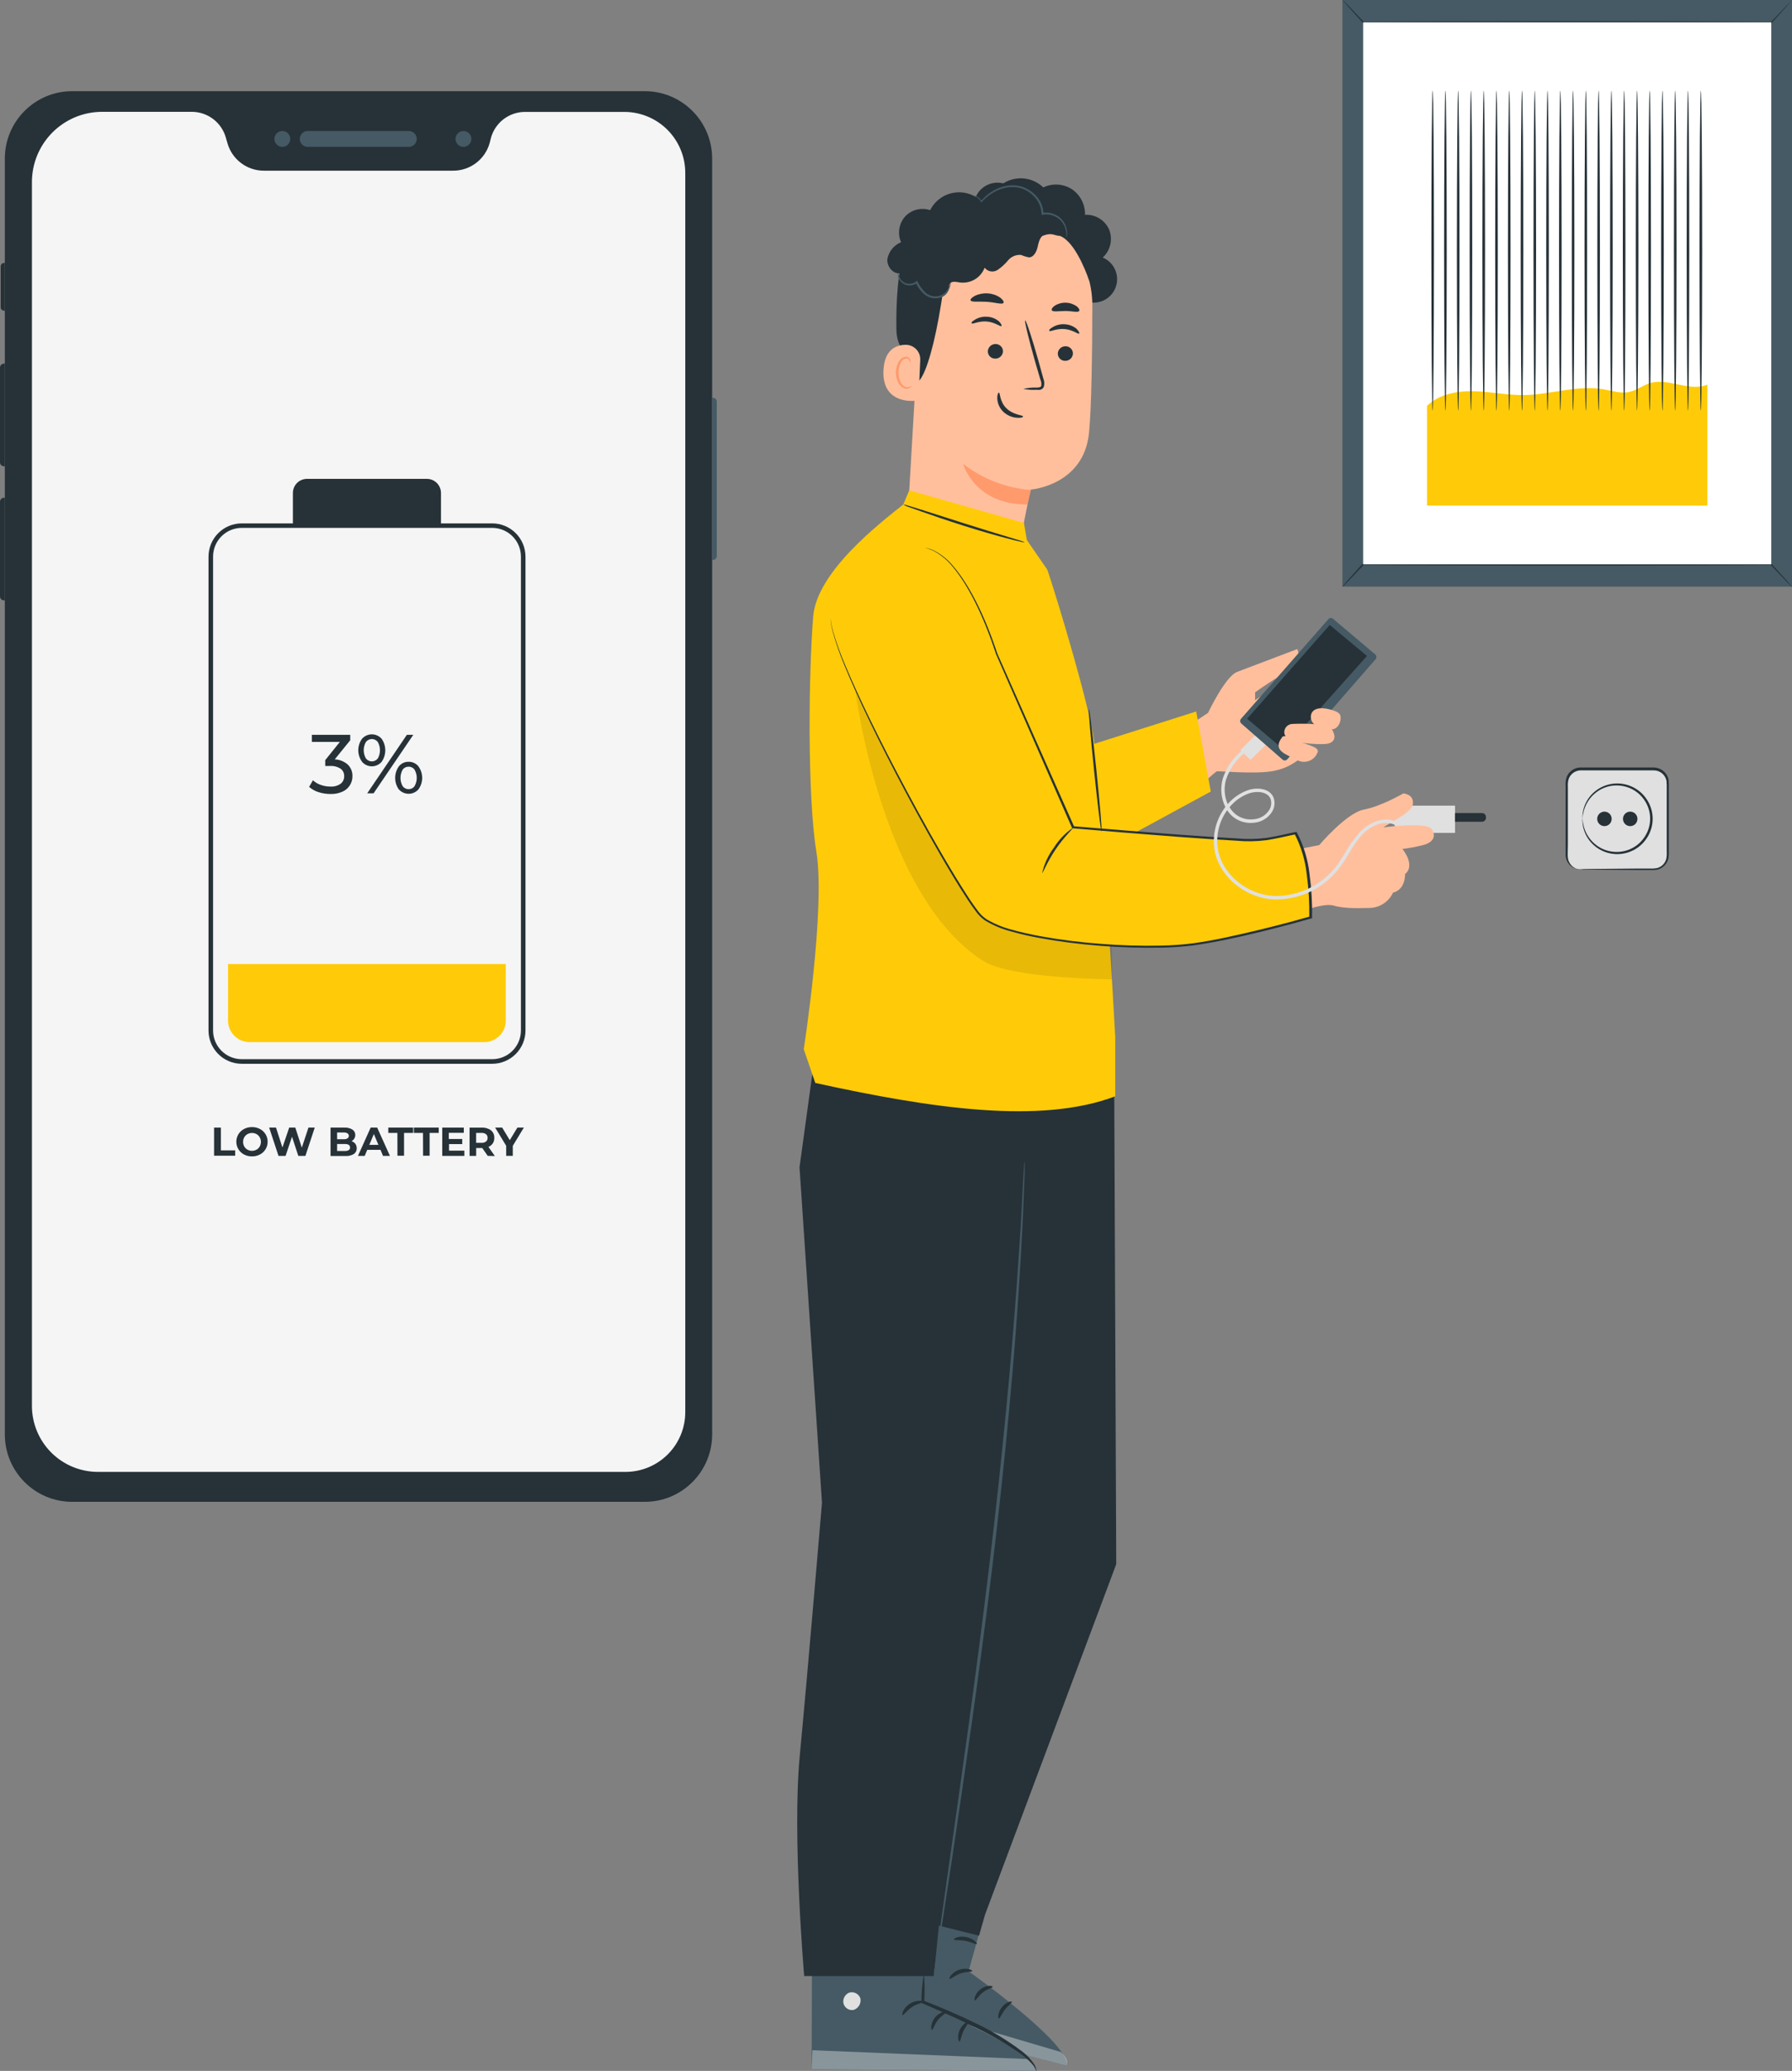 <svg width="225" height="260" viewBox="0 0 225 260" fill="none" xmlns="http://www.w3.org/2000/svg">
<rect x="0" y="0" width="225" height="260" fill="#808080" stroke="none"/>
<path d="M225 0H168.551V73.65H225V0Z" fill="#455A64"/>
<path d="M224.989 0C224.946 0.073 224.894 0.141 224.834 0.2L224.348 0.772L222.444 2.883V2.912H222.41C217.499 2.963 207.859 2.998 196.79 2.998C185.721 2.998 176.07 2.963 171.164 2.912H171.13V2.883L169.226 0.772L168.74 0.2C168.68 0.141 168.628 0.073 168.586 0C168.654 0.049 168.716 0.106 168.769 0.172L169.283 0.692L171.244 2.752H171.187C176.093 2.7 185.738 2.666 196.813 2.666C207.888 2.666 217.521 2.7 222.433 2.752H222.376L224.337 0.692L224.851 0.172C224.89 0.109 224.936 0.051 224.989 0Z" fill="#263238"/>
<path d="M168.551 73.656C168.594 73.582 168.645 73.515 168.706 73.455L169.192 72.883L171.096 70.772H171.13C176.041 70.721 185.681 70.686 196.75 70.686C207.819 70.686 217.464 70.721 222.376 70.772H222.41L224.36 72.918L224.846 73.49C224.906 73.549 224.958 73.617 225 73.69C224.931 73.641 224.87 73.584 224.817 73.518L224.302 72.998L222.341 70.938H222.398C217.487 70.99 207.847 71.024 196.773 71.024C185.698 71.024 176.064 70.99 171.153 70.938H171.21L169.249 72.998L168.734 73.518C168.679 73.572 168.618 73.618 168.551 73.656Z" fill="#263238"/>
<path d="M222.398 2.809H171.153V70.852H222.398V2.809Z" fill="white"/>
<path d="M179.174 50.95C180.695 49.485 182.948 49.067 185.052 49.119C187.156 49.17 189.243 49.622 191.341 49.599C194.703 49.554 198.059 48.295 201.375 48.879C202.439 49.062 203.514 49.451 204.566 49.21C205.486 49.01 206.281 48.375 207.162 48.1C209.5 47.397 212.13 49.245 214.371 48.284V63.472H179.174V50.95Z" fill="#FFCB08"/>
<path d="M179.883 51.562C179.792 51.562 179.718 42.563 179.718 31.47C179.718 20.378 179.792 11.373 179.883 11.373C179.975 11.373 180.044 20.372 180.044 31.47C180.044 42.569 179.969 51.562 179.883 51.562Z" fill="#263238"/>
<path d="M181.484 51.562C181.393 51.562 181.318 42.563 181.318 31.47C181.318 20.378 181.393 11.373 181.484 11.373C181.576 11.373 181.65 20.372 181.65 31.47C181.65 42.569 181.576 51.562 181.484 51.562Z" fill="#263238"/>
<path d="M183.085 51.562C182.999 51.562 182.925 42.563 182.925 31.47C182.925 20.378 182.999 11.373 183.085 11.373C183.171 11.373 183.251 20.372 183.251 31.47C183.251 42.569 183.177 51.562 183.085 51.562Z" fill="#263238"/>
<path d="M184.692 51.562C184.6 51.562 184.526 42.563 184.526 31.47C184.526 20.378 184.6 11.373 184.692 11.373C184.783 11.373 184.852 20.372 184.852 31.47C184.852 42.569 184.778 51.562 184.692 51.562Z" fill="#263238"/>
<path d="M186.293 51.562C186.201 51.562 186.127 42.563 186.127 31.47C186.127 20.378 186.201 11.373 186.293 11.373C186.384 11.373 186.459 20.372 186.459 31.47C186.459 42.569 186.384 51.562 186.293 51.562Z" fill="#263238"/>
<path d="M187.894 51.562C187.808 51.562 187.733 42.563 187.733 31.47C187.733 20.378 187.808 11.373 187.894 11.373C187.979 11.373 188.059 20.372 188.059 31.47C188.059 42.569 187.985 51.562 187.894 51.562Z" fill="#263238"/>
<path d="M189.5 51.562C189.409 51.562 189.334 42.563 189.334 31.47C189.334 20.378 189.409 11.373 189.5 11.373C189.592 11.373 189.66 20.372 189.66 31.47C189.66 42.569 189.592 51.562 189.5 51.562Z" fill="#263238"/>
<path d="M191.101 51.562C191.01 51.562 190.935 42.563 190.935 31.47C190.935 20.378 191.01 11.373 191.101 11.373C191.193 11.373 191.267 20.372 191.267 31.47C191.267 42.569 191.193 51.562 191.101 51.562Z" fill="#263238"/>
<path d="M192.702 51.562C192.616 51.562 192.542 42.563 192.542 31.47C192.542 20.378 192.616 11.373 192.702 11.373C192.788 11.373 192.868 20.372 192.868 31.47C192.868 42.569 192.794 51.562 192.702 51.562Z" fill="#263238"/>
<path d="M194.309 51.562C194.217 51.562 194.143 42.563 194.143 31.47C194.143 20.378 194.217 11.373 194.309 11.373C194.4 11.373 194.469 20.372 194.469 31.47C194.469 42.569 194.4 51.562 194.309 51.562Z" fill="#263238"/>
<path d="M195.91 51.562C195.818 51.562 195.749 42.563 195.749 31.47C195.749 20.378 195.818 11.373 195.91 11.373C196.001 11.373 196.075 20.372 196.075 31.47C196.075 42.569 196.001 51.562 195.91 51.562Z" fill="#263238"/>
<path d="M197.51 51.562C197.425 51.562 197.35 42.563 197.35 31.47C197.35 20.378 197.425 11.373 197.51 11.373C197.596 11.373 197.676 20.372 197.676 31.47C197.676 42.569 197.602 51.562 197.51 51.562Z" fill="#263238"/>
<path d="M199.117 51.562C199.025 51.562 198.951 42.563 198.951 31.47C198.951 20.378 199.025 11.373 199.117 11.373C199.208 11.373 199.277 20.372 199.277 31.47C199.277 42.569 199.208 51.562 199.117 51.562Z" fill="#263238"/>
<path d="M200.718 51.562C200.627 51.562 200.558 42.563 200.558 31.47C200.558 20.378 200.627 11.373 200.718 11.373C200.81 11.373 200.884 20.372 200.884 31.47C200.884 42.569 200.81 51.562 200.718 51.562Z" fill="#263238"/>
<path d="M202.325 51.562C202.233 51.562 202.159 42.563 202.159 31.47C202.159 20.378 202.233 11.373 202.325 11.373C202.416 11.373 202.485 20.372 202.485 31.47C202.485 42.569 202.41 51.562 202.325 51.562Z" fill="#263238"/>
<path d="M203.925 51.562C203.834 51.562 203.76 42.563 203.76 31.47C203.76 20.378 203.834 11.373 203.925 11.373C204.017 11.373 204.086 20.372 204.086 31.47C204.086 42.569 204.017 51.562 203.925 51.562Z" fill="#263238"/>
<path d="M205.549 51.562C205.458 51.562 205.389 42.563 205.389 31.47C205.389 20.378 205.458 11.373 205.549 11.373C205.641 11.373 205.715 20.372 205.715 31.47C205.715 42.569 205.618 51.562 205.549 51.562Z" fill="#263238"/>
<path d="M207.133 51.562C207.041 51.562 206.967 42.563 206.967 31.47C206.967 20.378 207.041 11.373 207.133 11.373C207.224 11.373 207.293 20.372 207.293 31.47C207.293 42.569 207.219 51.562 207.133 51.562Z" fill="#263238"/>
<path d="M208.734 51.562C208.642 51.562 208.568 42.563 208.568 31.47C208.568 20.378 208.642 11.373 208.734 11.373C208.825 11.373 208.9 20.372 208.9 31.47C208.9 42.569 208.825 51.562 208.734 51.562Z" fill="#263238"/>
<path d="M210.335 51.562C210.243 51.562 210.175 42.563 210.175 31.47C210.175 20.378 210.243 11.373 210.335 11.373C210.426 11.373 210.501 20.372 210.501 31.47C210.501 42.569 210.426 51.562 210.335 51.562Z" fill="#263238"/>
<path d="M211.941 51.562C211.85 51.562 211.776 42.563 211.776 31.47C211.776 20.378 211.85 11.373 211.941 11.373C212.033 11.373 212.102 20.372 212.102 31.47C212.102 42.569 212.027 51.562 211.941 51.562Z" fill="#263238"/>
<path d="M213.554 51.562C213.462 51.562 213.388 42.563 213.388 31.47C213.388 20.378 213.462 11.373 213.554 11.373C213.645 11.373 213.72 20.372 213.72 31.47C213.72 42.569 213.634 51.562 213.554 51.562Z" fill="#263238"/>
<path d="M207.585 96.482H198.408C197.439 96.482 196.653 97.268 196.653 98.238V107.363C196.653 108.333 197.439 109.119 198.408 109.119H207.585C208.554 109.119 209.34 108.333 209.34 107.363V98.238C209.34 97.268 208.554 96.482 207.585 96.482Z" fill="#E0E0E0"/>
<path d="M198.408 109.113C198.245 109.132 198.081 109.121 197.922 109.079C197.692 109.019 197.477 108.914 197.288 108.769C197.1 108.625 196.942 108.444 196.824 108.238C196.651 107.936 196.566 107.591 196.579 107.243C196.579 106.877 196.579 106.476 196.579 106.053C196.579 105.189 196.579 104.216 196.579 103.141C196.579 102.065 196.579 100.853 196.579 99.617V98.661C196.55 98.315 196.583 97.966 196.676 97.632C196.798 97.276 197.024 96.966 197.323 96.739C197.622 96.511 197.982 96.378 198.357 96.356H207.63C208.077 96.362 208.508 96.519 208.854 96.802C209.19 97.088 209.42 97.479 209.506 97.912C209.54 98.317 209.55 98.724 209.534 99.131V100.275C209.534 101.825 209.534 103.324 209.534 104.748C209.534 105.458 209.534 106.156 209.534 106.831C209.554 107.174 209.529 107.518 209.46 107.855C209.369 108.191 209.184 108.494 208.928 108.73C208.684 108.957 208.384 109.115 208.059 109.188C207.753 109.234 207.442 109.248 207.133 109.228H205.418L200.312 109.182H198.928C198.766 109.185 198.603 109.174 198.442 109.148C198.604 109.13 198.766 109.12 198.928 109.119L200.312 109.09L205.418 109.045H207.133C207.423 109.062 207.715 109.046 208.002 108.999C208.288 108.935 208.55 108.794 208.762 108.593C208.982 108.387 209.139 108.123 209.214 107.832C209.275 107.517 209.294 107.196 209.271 106.877C209.271 106.201 209.271 105.504 209.271 104.794C209.271 103.37 209.271 101.871 209.271 100.32V99.176C209.282 98.795 209.272 98.413 209.243 98.032C209.172 97.664 208.976 97.331 208.686 97.092C208.397 96.853 208.034 96.722 207.659 96.722H198.402C198.081 96.739 197.771 96.852 197.514 97.045C197.256 97.239 197.062 97.505 196.956 97.809C196.868 98.115 196.835 98.435 196.859 98.753C196.859 99.079 196.859 99.405 196.859 99.72C196.859 100.984 196.859 102.163 196.859 103.244C196.859 104.325 196.859 105.292 196.859 106.156C196.859 107.02 196.739 107.769 197.047 108.284C197.265 108.686 197.63 108.987 198.065 109.125C198.242 109.108 198.408 109.096 198.408 109.113Z" fill="#263238"/>
<path d="M198.688 102.798C198.684 103.655 198.934 104.495 199.407 105.21C199.88 105.926 200.555 106.484 201.345 106.815C202.136 107.146 203.007 107.235 203.849 107.07C204.69 106.905 205.463 106.494 206.07 105.889C206.678 105.283 207.092 104.511 207.26 103.67C207.428 102.829 207.343 101.957 207.015 101.165C206.688 100.372 206.132 99.695 205.419 99.218C204.706 98.742 203.868 98.489 203.01 98.49C202.444 98.488 201.883 98.599 201.359 98.814C200.835 99.03 200.358 99.347 199.957 99.747C199.555 100.147 199.237 100.623 199.019 101.146C198.801 101.669 198.689 102.231 198.688 102.798Z" fill="#E0E0E0"/>
<path d="M198.688 102.797C198.674 102.706 198.674 102.614 198.688 102.523C198.687 102.255 198.719 101.987 198.785 101.728C199.007 100.755 199.561 99.891 200.352 99.285C200.94 98.831 201.632 98.532 202.365 98.416C203.099 98.3 203.85 98.371 204.549 98.621C205.379 98.914 206.102 99.45 206.624 100.16C207.195 100.92 207.505 101.846 207.505 102.797C207.505 103.749 207.195 104.674 206.624 105.435C206.102 106.144 205.379 106.681 204.549 106.974C203.85 107.224 203.099 107.295 202.365 107.179C201.632 107.063 200.94 106.764 200.352 106.31C199.563 105.702 199.009 104.838 198.785 103.867C198.72 103.607 198.687 103.34 198.688 103.072C198.674 102.981 198.674 102.888 198.688 102.797C198.722 102.797 198.688 103.181 198.877 103.839C199.139 104.755 199.696 105.559 200.461 106.127C200.985 106.519 201.594 106.782 202.239 106.893C202.974 107.026 203.732 106.961 204.434 106.705C205.212 106.424 205.887 105.916 206.372 105.246C206.903 104.534 207.189 103.671 207.189 102.783C207.189 101.896 206.903 101.032 206.372 100.32C205.886 99.653 205.211 99.147 204.434 98.867C203.732 98.612 202.975 98.545 202.239 98.673C201.594 98.789 200.986 99.053 200.461 99.445C199.696 100.013 199.139 100.817 198.877 101.733C198.688 102.414 198.688 102.797 198.688 102.797Z" fill="#263238"/>
<path d="M204.686 103.719C205.188 103.719 205.595 103.311 205.595 102.809C205.595 102.307 205.188 101.899 204.686 101.899C204.184 101.899 203.777 102.307 203.777 102.809C203.777 103.311 204.184 103.719 204.686 103.719Z" fill="#263238"/>
<path d="M201.45 103.719C201.952 103.719 202.359 103.311 202.359 102.809C202.359 102.307 201.952 101.899 201.45 101.899C200.948 101.899 200.541 102.307 200.541 102.809C200.541 103.311 200.948 103.719 201.45 103.719Z" fill="#263238"/>
<path d="M80.954 11.447H9.068C4.395 11.447 0.606 15.238 0.606 19.914V180.085C0.606 184.761 4.395 188.552 9.068 188.552H80.954C85.627 188.552 89.416 184.761 89.416 180.085V19.914C89.416 15.238 85.627 11.447 80.954 11.447Z" fill="#263238"/>
<path d="M88.015 179.479L88.015 20.526C88.015 16.293 84.585 12.86 80.353 12.86L9.663 12.86C5.431 12.86 2.001 16.293 2.001 20.526L2.001 179.479C2.001 183.713 5.431 187.145 9.663 187.145H80.353C84.585 187.145 88.015 183.713 88.015 179.479Z" fill="#263238"/>
<path d="M38.633 18.438C38.369 18.438 38.116 18.333 37.929 18.147C37.743 17.96 37.638 17.707 37.638 17.443C37.638 17.179 37.743 16.925 37.929 16.739C38.116 16.552 38.369 16.447 38.633 16.447H51.331C51.595 16.447 51.848 16.552 52.035 16.739C52.221 16.925 52.326 17.179 52.326 17.443C52.326 17.707 52.221 17.96 52.035 18.147C51.848 18.333 51.595 18.438 51.331 18.438H38.633Z" fill="#455A64"/>
<path d="M31.823 18.438C31.627 18.44 31.434 18.384 31.27 18.277C31.105 18.17 30.976 18.016 30.898 17.835C30.82 17.655 30.798 17.455 30.834 17.262C30.87 17.068 30.962 16.89 31.099 16.749C31.236 16.608 31.411 16.511 31.604 16.469C31.796 16.428 31.996 16.445 32.178 16.517C32.361 16.59 32.518 16.714 32.63 16.876C32.742 17.038 32.803 17.229 32.807 17.425C32.81 17.557 32.787 17.688 32.739 17.81C32.691 17.932 32.619 18.044 32.527 18.138C32.436 18.232 32.327 18.307 32.206 18.359C32.085 18.41 31.955 18.437 31.823 18.438Z" fill="#263238"/>
<path d="M35.454 18.438C35.258 18.439 35.066 18.382 34.902 18.274C34.738 18.166 34.609 18.012 34.533 17.831C34.456 17.651 34.434 17.451 34.471 17.258C34.507 17.065 34.6 16.887 34.737 16.747C34.874 16.607 35.05 16.51 35.242 16.469C35.434 16.428 35.634 16.445 35.816 16.518C35.998 16.59 36.155 16.715 36.267 16.877C36.379 17.038 36.44 17.229 36.443 17.425C36.446 17.557 36.423 17.689 36.375 17.811C36.326 17.934 36.254 18.046 36.162 18.14C36.07 18.235 35.959 18.309 35.838 18.361C35.716 18.412 35.586 18.438 35.454 18.438Z" fill="#455A64"/>
<path d="M58.198 18.438C58.002 18.44 57.809 18.384 57.644 18.277C57.48 18.17 57.35 18.016 57.273 17.835C57.195 17.655 57.173 17.455 57.209 17.262C57.244 17.068 57.337 16.89 57.474 16.749C57.611 16.608 57.786 16.511 57.978 16.469C58.17 16.428 58.37 16.445 58.553 16.517C58.736 16.59 58.893 16.714 59.005 16.876C59.117 17.038 59.178 17.229 59.182 17.425C59.184 17.557 59.16 17.687 59.112 17.809C59.064 17.931 58.992 18.042 58.9 18.136C58.809 18.23 58.7 18.306 58.58 18.357C58.459 18.409 58.329 18.437 58.198 18.438Z" fill="#455A64"/>
<path d="M54.562 18.438C54.365 18.439 54.173 18.382 54.009 18.274C53.845 18.166 53.717 18.012 53.64 17.831C53.564 17.651 53.542 17.451 53.579 17.258C53.615 17.065 53.708 16.887 53.845 16.747C53.982 16.607 54.158 16.51 54.35 16.469C54.542 16.428 54.741 16.445 54.924 16.518C55.106 16.59 55.263 16.715 55.375 16.877C55.486 17.038 55.547 17.229 55.551 17.425C55.554 17.557 55.531 17.689 55.482 17.811C55.434 17.934 55.362 18.046 55.269 18.14C55.177 18.235 55.067 18.309 54.946 18.361C54.824 18.412 54.694 18.438 54.562 18.438Z" fill="#263238"/>
<path d="M78.381 14.05H65.911C64.948 14.053 64.011 14.37 63.242 14.951C62.474 15.534 61.916 16.35 61.652 17.277L61.469 17.998C61.181 18.989 60.58 19.859 59.755 20.478C58.93 21.098 57.926 21.432 56.895 21.43H33.139C32.107 21.433 31.103 21.099 30.278 20.48C29.453 19.86 28.851 18.989 28.565 17.998L28.353 17.266C28.088 16.338 27.528 15.521 26.759 14.94C25.99 14.358 25.052 14.041 24.088 14.039H12.79C11.632 14.044 10.486 14.276 9.417 14.724C8.349 15.172 7.38 15.826 6.564 16.649C5.748 17.472 5.103 18.448 4.664 19.52C4.226 20.593 4.003 21.742 4.008 22.901V176.464C4.004 177.557 4.215 178.639 4.629 179.649C5.044 180.66 5.654 181.578 6.424 182.352C7.194 183.126 8.11 183.74 9.118 184.159C10.126 184.578 11.207 184.794 12.298 184.794H78.564C80.554 184.786 82.46 183.988 83.862 182.576C85.264 181.163 86.049 179.251 86.042 177.26V21.739C86.046 20.73 85.851 19.731 85.467 18.798C85.084 17.865 84.52 17.017 83.808 16.302C83.096 15.588 82.25 15.021 81.319 14.635C80.388 14.248 79.389 14.05 78.381 14.05Z" fill="#F5F5F5"/>
<path d="M89.513 70.297H89.415V49.943H89.513C89.641 49.943 89.765 49.994 89.856 50.085C89.948 50.176 89.999 50.3 89.999 50.429V69.811C89.999 69.94 89.948 70.064 89.856 70.155C89.765 70.246 89.641 70.297 89.513 70.297Z" fill="#455A64"/>
<path d="M0.503 62.488H0.606V75.377H0.503C0.37 75.377 0.242 75.324 0.147 75.23C0.053 75.135 0 75.007 0 74.874V62.986C0.002 62.853 0.055 62.727 0.149 62.634C0.244 62.541 0.371 62.488 0.503 62.488Z" fill="#263238"/>
<path d="M0.503 45.652H0.606V58.541H0.503C0.37 58.541 0.242 58.488 0.147 58.393C0.053 58.299 0 58.171 0 58.037V46.15C0.002 46.017 0.055 45.891 0.149 45.797C0.244 45.704 0.371 45.652 0.503 45.652Z" fill="#263238"/>
<path d="M0.521 33.009H0.606V39.005H0.521C0.463 39.005 0.407 38.993 0.354 38.972C0.301 38.95 0.253 38.918 0.213 38.877C0.173 38.837 0.141 38.789 0.119 38.736C0.097 38.684 0.086 38.627 0.086 38.57V33.444C0.086 33.387 0.097 33.33 0.119 33.278C0.141 33.225 0.173 33.177 0.213 33.137C0.253 33.096 0.301 33.064 0.354 33.042C0.407 33.02 0.463 33.009 0.521 33.009Z" fill="#263238"/>
<path d="M61.8 133.558H30.354C29.248 133.556 28.187 133.116 27.405 132.333C26.622 131.55 26.182 130.489 26.18 129.382V69.885C26.182 68.778 26.622 67.717 27.405 66.934C28.187 66.151 29.248 65.71 30.354 65.709H61.8C62.907 65.71 63.969 66.151 64.752 66.933C65.535 67.716 65.977 68.778 65.98 69.885V129.382C65.977 130.489 65.535 131.551 64.752 132.333C63.969 133.116 62.907 133.556 61.8 133.558ZM30.354 66.275C29.399 66.277 28.484 66.657 27.809 67.333C27.134 68.008 26.754 68.924 26.752 69.879V129.376C26.754 130.331 27.134 131.247 27.809 131.923C28.484 132.598 29.399 132.978 30.354 132.98H61.8C62.756 132.98 63.673 132.6 64.349 131.925C65.026 131.249 65.406 130.332 65.408 129.376V69.879C65.406 68.923 65.026 68.006 64.349 67.331C63.673 66.655 62.756 66.275 61.8 66.275H30.354Z" fill="#263238"/>
<path d="M38.547 60.12H53.596C54.066 60.12 54.517 60.307 54.849 60.639C55.181 60.972 55.368 61.423 55.368 61.894V65.961H36.775V61.894C36.775 61.423 36.962 60.972 37.294 60.639C37.626 60.307 38.077 60.12 38.547 60.12Z" fill="#263238"/>
<path d="M28.628 121.035H63.504V128.135C63.504 128.851 63.22 129.538 62.714 130.044C62.208 130.55 61.521 130.835 60.806 130.835H31.332C30.616 130.835 29.93 130.55 29.424 130.044C28.918 129.538 28.633 128.851 28.633 128.135V121.035H28.628Z" fill="#FFCB08"/>
<path d="M43.682 96.007C43.869 96.194 44.017 96.417 44.115 96.663C44.213 96.909 44.26 97.172 44.253 97.437C44.26 97.849 44.145 98.253 43.923 98.6C43.702 98.947 43.383 99.221 43.007 99.388C42.531 99.601 42.013 99.703 41.492 99.685C40.981 99.686 40.474 99.607 39.988 99.451C39.554 99.316 39.153 99.092 38.81 98.793L39.291 97.963C39.568 98.218 39.895 98.413 40.251 98.535C40.648 98.681 41.069 98.755 41.492 98.753C41.942 98.781 42.389 98.658 42.761 98.404C42.908 98.293 43.025 98.148 43.104 97.981C43.182 97.815 43.22 97.632 43.213 97.448C43.222 97.266 43.185 97.084 43.106 96.919C43.028 96.754 42.909 96.612 42.761 96.504C42.356 96.251 41.882 96.133 41.406 96.167H40.834V95.435L42.67 93.146H39.159V92.254H43.973V92.94L42.029 95.337C42.641 95.36 43.226 95.597 43.682 96.007Z" fill="#263238"/>
<path d="M45.46 95.641C45.151 95.221 44.985 94.714 44.985 94.193C44.985 93.672 45.151 93.165 45.46 92.746C45.614 92.573 45.803 92.434 46.014 92.339C46.225 92.244 46.454 92.195 46.686 92.195C46.918 92.195 47.147 92.244 47.358 92.339C47.57 92.434 47.758 92.573 47.913 92.746C48.214 93.171 48.375 93.678 48.375 94.199C48.375 94.72 48.214 95.227 47.913 95.652C47.76 95.827 47.571 95.967 47.359 96.063C47.148 96.159 46.918 96.209 46.686 96.209C46.454 96.209 46.224 96.159 46.013 96.063C45.801 95.967 45.613 95.827 45.46 95.652V95.641ZM47.438 95.229C47.614 94.912 47.707 94.556 47.707 94.193C47.707 93.831 47.614 93.474 47.438 93.158C47.35 93.042 47.237 92.948 47.107 92.883C46.977 92.818 46.834 92.784 46.689 92.784C46.544 92.784 46.4 92.818 46.27 92.883C46.141 92.948 46.027 93.042 45.94 93.158C45.76 93.471 45.666 93.826 45.666 94.188C45.666 94.549 45.76 94.904 45.94 95.217C46.027 95.333 46.141 95.427 46.27 95.492C46.4 95.557 46.544 95.591 46.689 95.591C46.834 95.591 46.977 95.557 47.107 95.492C47.237 95.427 47.35 95.333 47.438 95.217V95.229ZM51.086 92.254H51.892L46.906 99.599H46.106L51.086 92.254ZM50.079 99.119C49.778 98.694 49.617 98.186 49.617 97.666C49.617 97.145 49.778 96.637 50.079 96.213C50.226 96.029 50.413 95.881 50.627 95.782C50.84 95.683 51.074 95.634 51.309 95.641C51.544 95.636 51.777 95.685 51.99 95.784C52.203 95.883 52.39 96.03 52.538 96.213C52.843 96.634 53.007 97.14 53.007 97.66C53.007 98.18 52.843 98.686 52.538 99.107C52.383 99.281 52.194 99.42 51.982 99.515C51.77 99.61 51.541 99.659 51.309 99.659C51.077 99.659 50.847 99.61 50.635 99.515C50.423 99.42 50.234 99.281 50.079 99.107V99.119ZM52.052 98.695C52.231 98.382 52.326 98.027 52.326 97.666C52.326 97.305 52.231 96.95 52.052 96.636C51.969 96.516 51.858 96.419 51.728 96.353C51.598 96.287 51.454 96.254 51.309 96.258C51.162 96.254 51.016 96.285 50.885 96.35C50.753 96.415 50.639 96.511 50.554 96.63C50.378 96.947 50.285 97.303 50.285 97.666C50.285 98.028 50.378 98.385 50.554 98.701C50.639 98.82 50.753 98.917 50.885 98.982C51.016 99.047 51.162 99.078 51.309 99.073C51.456 99.077 51.601 99.044 51.732 98.977C51.863 98.91 51.975 98.811 52.058 98.69L52.052 98.695Z" fill="#263238"/>
<path d="M26.878 141.567H27.736V144.428H29.531V145.097H26.878V141.567Z" fill="#263238"/>
<path d="M30.634 144.942C30.343 144.789 30.1 144.559 29.93 144.277C29.76 143.995 29.671 143.672 29.671 143.343C29.671 143.014 29.76 142.692 29.93 142.41C30.1 142.128 30.343 141.898 30.634 141.744C30.944 141.581 31.29 141.499 31.641 141.504C31.989 141.499 32.333 141.581 32.641 141.744C32.931 141.896 33.174 142.124 33.344 142.402C33.517 142.687 33.606 143.014 33.602 143.346C33.606 143.677 33.517 144.002 33.344 144.284C33.174 144.563 32.931 144.791 32.641 144.942C32.333 145.105 31.989 145.188 31.641 145.183C31.29 145.188 30.944 145.105 30.634 144.942ZM32.212 144.336C32.38 144.242 32.519 144.104 32.613 143.936C32.709 143.76 32.76 143.564 32.761 143.363C32.763 143.163 32.711 142.966 32.613 142.791C32.519 142.622 32.381 142.481 32.212 142.385C32.036 142.291 31.84 142.242 31.641 142.242C31.441 142.242 31.245 142.291 31.069 142.385C30.901 142.481 30.762 142.622 30.669 142.791C30.57 142.966 30.519 143.163 30.52 143.363C30.521 143.564 30.572 143.76 30.669 143.936C30.762 144.104 30.901 144.242 31.069 144.336C31.244 144.434 31.44 144.485 31.641 144.485C31.841 144.485 32.038 144.434 32.212 144.336Z" fill="#263238"/>
<path d="M39.519 141.567L38.347 145.12H37.455L36.666 142.717L35.854 145.12H34.968L33.796 141.567H34.654L35.46 144.067L36.312 141.567H37.078L37.895 144.085L38.73 141.567H39.519Z" fill="#263238"/>
<path d="M44.614 143.598C44.736 143.763 44.796 143.966 44.785 144.17C44.791 144.311 44.761 144.451 44.697 144.576C44.632 144.702 44.537 144.808 44.419 144.886C44.098 145.075 43.727 145.162 43.356 145.137H41.503V141.567H43.253C43.604 141.547 43.953 141.635 44.253 141.819C44.365 141.892 44.456 141.993 44.518 142.111C44.58 142.229 44.611 142.361 44.608 142.494C44.609 142.655 44.566 142.814 44.482 142.952C44.398 143.089 44.277 143.2 44.133 143.272C44.322 143.33 44.49 143.444 44.614 143.598ZM42.327 142.185V143.026H43.173C43.334 143.039 43.496 143.001 43.636 142.918C43.688 142.884 43.73 142.837 43.758 142.782C43.787 142.727 43.8 142.665 43.796 142.603C43.8 142.542 43.787 142.481 43.759 142.426C43.73 142.372 43.688 142.326 43.636 142.294C43.496 142.211 43.334 142.173 43.173 142.185H42.327ZM43.785 144.394C43.84 144.36 43.884 144.312 43.913 144.254C43.943 144.196 43.956 144.132 43.95 144.067C43.95 143.77 43.733 143.627 43.293 143.627H42.327V144.502H43.293C43.464 144.515 43.635 144.477 43.785 144.394Z" fill="#263238"/>
<path d="M47.775 144.359H46.112L45.791 145.12H44.945L46.54 141.567H47.358L48.959 145.12H48.09L47.775 144.359ZM47.512 143.736L46.941 142.374L46.369 143.736H47.512Z" fill="#263238"/>
<path d="M49.896 142.237H48.753V141.567H51.875V142.237H50.731V145.097H49.902L49.896 142.237Z" fill="#263238"/>
<path d="M53.11 142.237H51.966V141.567H55.088V142.237H53.944V145.097H53.121L53.11 142.237Z" fill="#263238"/>
<path d="M58.301 144.462V145.12H55.528V141.567H58.233V142.225H56.352V142.998H58.038V143.638H56.38V144.462H58.301Z" fill="#263238"/>
<path d="M61.24 145.12L60.548 144.131H59.788V145.12H58.959V141.568H60.508C60.791 141.56 61.072 141.614 61.331 141.728C61.56 141.815 61.754 141.974 61.886 142.179C62.017 142.385 62.08 142.628 62.063 142.872C62.07 143.114 62.002 143.351 61.869 143.553C61.734 143.749 61.546 143.902 61.326 143.993L62.132 145.137L61.24 145.12ZM61.029 142.397C60.862 142.28 60.66 142.223 60.457 142.237H59.782V143.478H60.457C60.661 143.493 60.864 143.434 61.029 143.312C61.092 143.256 61.143 143.187 61.177 143.109C61.21 143.03 61.226 142.946 61.223 142.861C61.228 142.774 61.213 142.687 61.179 142.606C61.146 142.526 61.094 142.455 61.029 142.397Z" fill="#263238"/>
<path d="M64.385 143.856V145.114H63.556V143.856L62.172 141.567H63.052L64.007 143.146L64.962 141.567H65.774L64.385 143.856Z" fill="#263238"/>
<path d="M122.743 24.291C123.083 23.77 123.577 23.367 124.156 23.14C124.734 22.912 125.37 22.87 125.973 23.02C126.746 22.529 127.661 22.312 128.571 22.405C129.482 22.497 130.335 22.893 130.993 23.53C131.561 23.259 132.189 23.137 132.817 23.176C133.446 23.215 134.053 23.413 134.584 23.753C135.106 24.108 135.53 24.588 135.818 25.15C136.105 25.712 136.247 26.337 136.23 26.968C136.867 26.931 137.499 27.091 138.042 27.426C138.585 27.76 139.012 28.253 139.266 28.839C139.502 29.435 139.55 30.088 139.405 30.713C139.26 31.337 138.928 31.903 138.454 32.334C139.128 32.616 139.673 33.139 139.983 33.8C140.293 34.462 140.346 35.215 140.132 35.914C139.919 36.612 139.453 37.207 138.826 37.581C138.199 37.956 137.455 38.084 136.739 37.94L123.006 27.763C122.611 27.281 122.375 26.689 122.328 26.068C122.281 25.447 122.426 24.826 122.743 24.291Z" fill="#263238"/>
<path d="M137.151 38.38C137.165 35.249 135.999 32.227 133.887 29.917C131.774 27.607 128.869 26.178 125.75 25.915L125.11 25.858C118.169 25.697 115.459 31.922 115.487 38.912L113.978 64.77L124.172 75.205L128.014 68.34L129.381 61.475C129.381 61.475 136.11 60.978 136.739 54.301C137.048 51.132 137.14 44.439 137.151 38.38Z" fill="#FFBF9D"/>
<path d="M129.438 61.527C126.345 61.276 123.39 60.136 120.93 58.243C120.93 58.243 122.331 63.392 129.009 63.335L129.438 61.527Z" fill="#FF9A6C"/>
<path d="M134.715 44.416C134.698 44.665 134.584 44.896 134.398 45.062C134.212 45.228 133.969 45.314 133.72 45.303C133.599 45.302 133.478 45.277 133.366 45.229C133.254 45.181 133.153 45.111 133.069 45.023C132.985 44.934 132.919 44.83 132.876 44.716C132.832 44.602 132.812 44.481 132.817 44.359C132.835 44.112 132.948 43.881 133.132 43.715C133.317 43.55 133.559 43.463 133.806 43.472C133.928 43.473 134.049 43.498 134.161 43.546C134.273 43.594 134.375 43.665 134.46 43.753C134.544 43.84 134.611 43.945 134.655 44.059C134.698 44.173 134.719 44.294 134.715 44.416Z" fill="#263238"/>
<path d="M135.498 41.882C135.373 41.996 134.698 41.401 133.675 41.31C132.651 41.218 131.862 41.682 131.765 41.544C131.668 41.407 131.851 41.27 132.199 41.058C132.665 40.784 133.205 40.664 133.743 40.715C134.27 40.75 134.772 40.95 135.178 41.287C135.476 41.596 135.561 41.831 135.498 41.882Z" fill="#263238"/>
<path d="M125.933 44.136C125.916 44.384 125.802 44.616 125.616 44.782C125.43 44.947 125.187 45.034 124.938 45.023C124.817 45.023 124.696 44.998 124.584 44.951C124.472 44.903 124.37 44.834 124.285 44.746C124.2 44.659 124.134 44.555 124.09 44.441C124.046 44.328 124.025 44.206 124.029 44.085C124.047 43.836 124.161 43.603 124.346 43.437C124.532 43.27 124.775 43.183 125.024 43.192C125.146 43.194 125.266 43.219 125.378 43.268C125.49 43.316 125.591 43.386 125.676 43.474C125.76 43.562 125.827 43.666 125.871 43.779C125.915 43.893 125.936 44.014 125.933 44.136Z" fill="#263238"/>
<path d="M125.745 40.938C125.619 41.053 124.944 40.458 123.921 40.366C122.897 40.275 122.108 40.732 122.011 40.601C121.914 40.469 122.097 40.326 122.446 40.114C122.911 39.841 123.451 39.721 123.989 39.771C124.517 39.801 125.02 40.002 125.424 40.343C125.716 40.652 125.807 40.881 125.745 40.938Z" fill="#263238"/>
<path d="M128.483 48.827C129.034 48.697 129.599 48.641 130.164 48.661C130.427 48.661 130.679 48.621 130.736 48.449C130.783 48.179 130.745 47.901 130.627 47.654C130.433 47.002 130.233 46.315 130.021 45.594C129.181 42.66 128.598 40.263 128.718 40.228C128.838 40.194 129.61 42.517 130.433 45.474C130.633 46.201 130.827 46.887 131.005 47.545C131.141 47.876 131.157 48.245 131.05 48.587C131.006 48.676 130.942 48.754 130.863 48.815C130.783 48.875 130.691 48.917 130.593 48.935C130.445 48.957 130.295 48.957 130.147 48.935C129.59 48.967 129.031 48.931 128.483 48.827Z" fill="#263238"/>
<path d="M125.419 49.29C125.584 49.29 125.499 50.435 126.379 51.276C127.26 52.117 128.455 52.122 128.449 52.277C128.443 52.431 128.169 52.471 127.666 52.448C127.021 52.399 126.415 52.126 125.95 51.676C125.501 51.236 125.239 50.64 125.218 50.011C125.196 49.542 125.344 49.279 125.419 49.29Z" fill="#263238"/>
<path d="M125.996 38.02C125.853 38.278 124.995 37.963 123.926 37.895C122.857 37.826 121.948 37.975 121.862 37.7C121.822 37.569 122.022 37.34 122.434 37.128C122.939 36.893 123.497 36.792 124.052 36.836C124.601 36.874 125.13 37.057 125.584 37.368C125.916 37.626 126.076 37.877 125.996 38.02Z" fill="#263238"/>
<path d="M135.499 39.044C135.316 39.279 134.612 39.044 133.783 39.044C132.954 39.044 132.217 39.199 132.068 38.959C131.994 38.838 132.108 38.604 132.422 38.386C132.843 38.121 133.334 37.988 133.831 38.003C134.328 38.018 134.809 38.182 135.213 38.472C135.481 38.69 135.579 38.93 135.499 39.044Z" fill="#263238"/>
<path d="M136.762 35.263C136.762 35.263 135.356 30.932 133.429 29.788C131.096 28.409 129.832 31.007 127.568 30.166C125.304 29.325 123.086 27.997 120.57 29.594C117.82 31.35 118.918 32.832 118.518 35.783C116.882 47.757 114.418 50.978 114.264 45.263C114.264 44.639 112.577 44.004 112.549 41.361C112.497 37.929 112.709 33.793 113.663 31.441C114.464 29.462 115.733 28.152 117.923 26.773C121.388 24.594 125.87 24.908 128.889 25.469C131.908 26.03 137.471 30.046 136.762 35.263Z" fill="#263238"/>
<path d="M115.544 45.2C115.557 44.955 115.519 44.71 115.435 44.48C115.35 44.25 115.22 44.039 115.051 43.861C114.883 43.682 114.68 43.539 114.456 43.441C114.231 43.343 113.989 43.292 113.743 43.29C112.491 43.29 111.056 43.902 110.925 46.487C110.696 51.064 115.316 50.349 115.327 50.218C115.339 50.086 115.464 47.117 115.544 45.2Z" fill="#FFBF9D"/>
<path d="M114.424 48.444C114.424 48.444 114.344 48.495 114.207 48.553C114.023 48.623 113.819 48.623 113.635 48.553C113.16 48.352 112.794 47.563 112.817 46.733C112.821 46.335 112.917 45.944 113.097 45.589C113.147 45.45 113.23 45.326 113.338 45.226C113.447 45.127 113.578 45.055 113.721 45.017C113.813 44.997 113.909 45.01 113.993 45.053C114.077 45.097 114.142 45.17 114.178 45.257C114.235 45.389 114.178 45.475 114.224 45.486C114.269 45.498 114.327 45.412 114.298 45.223C114.279 45.108 114.22 45.003 114.132 44.925C114.074 44.875 114.006 44.837 113.932 44.813C113.858 44.789 113.78 44.781 113.703 44.788C113.51 44.814 113.326 44.89 113.17 45.007C113.014 45.124 112.891 45.279 112.811 45.458C112.601 45.846 112.485 46.28 112.474 46.722C112.474 47.649 112.886 48.535 113.532 48.758C113.652 48.8 113.781 48.814 113.908 48.799C114.034 48.784 114.156 48.741 114.264 48.673C114.412 48.558 114.441 48.455 114.424 48.444Z" fill="#FF9A6C"/>
<path d="M115.516 36.304C116.038 36.802 116.674 37.163 117.368 37.357C117.716 37.436 118.081 37.387 118.396 37.219C118.711 37.05 118.955 36.775 119.084 36.441C119.164 36.127 119.118 35.755 119.347 35.526C119.575 35.297 120.067 35.383 120.444 35.452C121.106 35.557 121.784 35.432 122.364 35.097C122.944 34.761 123.39 34.236 123.629 33.61C123.813 33.852 124.082 34.016 124.382 34.069C124.682 34.122 124.991 34.06 125.247 33.896C125.752 33.552 126.204 33.138 126.591 32.666C126.788 32.433 127.039 32.252 127.322 32.138C127.605 32.023 127.911 31.979 128.214 32.008C128.525 32.147 128.852 32.248 129.186 32.311C129.787 32.311 130.135 31.625 130.273 31.041C130.41 30.457 130.541 29.76 131.073 29.479C131.605 29.199 132.159 29.439 132.703 29.565C133.246 29.691 133.96 29.622 134.149 29.096C134.185 28.953 134.191 28.804 134.168 28.659C134.144 28.513 134.091 28.374 134.012 28.249C133.694 27.667 133.19 27.209 132.579 26.95C131.969 26.69 131.289 26.644 130.65 26.819C130.49 26.043 130.103 25.332 129.538 24.776C128.974 24.22 128.257 23.844 127.479 23.696C126.701 23.547 125.897 23.634 125.167 23.943C124.438 24.253 123.817 24.772 123.383 25.435C122.937 24.955 122.382 24.591 121.765 24.373C121.147 24.156 120.487 24.091 119.839 24.184C119.191 24.277 118.575 24.526 118.045 24.909C117.514 25.293 117.084 25.799 116.791 26.384C116.246 26.202 115.659 26.179 115.102 26.32C114.545 26.461 114.039 26.759 113.646 27.18C113.263 27.613 113.011 28.146 112.92 28.718C112.828 29.289 112.902 29.875 113.132 30.406C112.693 30.588 112.307 30.876 112.007 31.244C111.708 31.613 111.505 32.05 111.416 32.517C111.325 33.461 112.16 34.479 113.092 34.302C112.891 34.663 112.827 35.085 112.912 35.49C112.997 35.894 113.225 36.255 113.555 36.504C113.904 36.722 114.319 36.807 114.725 36.744C115.131 36.681 115.501 36.474 115.767 36.161" fill="#263238"/>
<path d="M112.76 34.273C112.725 34.428 112.726 34.59 112.761 34.745C112.797 34.901 112.867 35.046 112.966 35.171C113.168 35.48 113.478 35.702 113.835 35.795C114.063 35.85 114.3 35.855 114.529 35.807C114.759 35.76 114.975 35.661 115.161 35.52L114.967 35.474C115.172 35.922 115.448 36.333 115.785 36.693C116.008 36.931 116.273 37.125 116.568 37.265C116.856 37.409 117.178 37.473 117.5 37.448C117.762 37.447 118.02 37.388 118.257 37.276C118.494 37.165 118.704 37.003 118.872 36.802C119.076 36.525 119.227 36.212 119.318 35.88C119.381 35.646 119.398 35.514 119.381 35.514C119.364 35.514 119.312 35.629 119.221 35.846C119.099 36.147 118.933 36.429 118.729 36.681C118.545 36.861 118.325 37.001 118.083 37.091C117.842 37.181 117.585 37.22 117.327 37.205C117.07 37.19 116.819 37.121 116.59 37.004C116.361 36.886 116.158 36.721 115.996 36.521C115.682 36.181 115.42 35.795 115.219 35.377L115.15 35.24L115.03 35.337C114.869 35.46 114.684 35.547 114.486 35.591C114.289 35.636 114.084 35.637 113.886 35.594C113.572 35.53 113.293 35.35 113.103 35.091C112.935 34.844 112.818 34.566 112.76 34.273Z" fill="#455A64"/>
<path d="M122.194 24.536C122.194 24.536 122.314 24.576 122.508 24.679C122.787 24.832 123.016 25.062 123.166 25.343L123.217 25.434L123.286 25.354C123.92 24.629 124.726 24.076 125.63 23.747C126.212 23.535 126.832 23.451 127.448 23.501C128.129 23.557 128.781 23.803 129.329 24.21C129.76 24.526 130.119 24.929 130.381 25.394C130.62 25.83 130.753 26.316 130.77 26.813V26.962H130.913C131.563 26.843 132.234 26.983 132.783 27.351C133.212 27.642 133.54 28.06 133.72 28.546C133.873 28.989 133.931 29.459 133.892 29.925C133.945 29.808 133.974 29.682 133.978 29.553C134.016 29.196 133.975 28.834 133.858 28.495C133.689 27.964 133.352 27.502 132.897 27.179C132.306 26.768 131.578 26.604 130.867 26.721L131.01 26.841C131.002 26.302 130.865 25.772 130.61 25.297C130.326 24.796 129.935 24.362 129.467 24.027C128.88 23.59 128.183 23.329 127.454 23.272C126.801 23.228 126.145 23.326 125.533 23.558C124.603 23.907 123.783 24.5 123.16 25.274H123.275C123.105 24.978 122.844 24.745 122.531 24.61C122.427 24.556 122.311 24.53 122.194 24.536Z" fill="#455A64"/>
<path d="M125.619 233.014L121.616 247.494C121.616 247.494 134.446 256.601 133.949 259.353L106.62 252.259L112.005 229.433L125.619 233.014Z" fill="#455A64"/>
<path d="M113.44 244.072C113.146 244.086 112.868 244.212 112.665 244.425C112.461 244.638 112.348 244.922 112.348 245.216C112.348 245.506 112.457 245.786 112.655 245.998C112.852 246.211 113.123 246.34 113.412 246.361C113.716 246.338 114 246.204 114.211 245.985C114.422 245.765 114.545 245.475 114.555 245.171C114.504 244.599 113.869 243.975 113.326 244.118" fill="#E0E0E0"/>
<g opacity="0.6">
<path opacity="0.6" d="M106.597 252.259L107.226 249.971L133.194 257.625C133.194 257.625 134.281 258.489 133.926 259.341L106.597 252.259Z" fill="white"/>
</g>
<path d="M122.074 247.465C122.034 247.602 121.354 247.494 120.587 247.768C119.821 248.043 119.335 248.529 119.227 248.443C119.118 248.357 119.507 247.608 120.439 247.299C121.371 246.99 122.131 247.345 122.074 247.465Z" fill="#263238"/>
<path d="M124.641 249.439C124.641 249.582 124.006 249.668 123.412 250.137C122.817 250.606 122.537 251.189 122.405 251.149C122.274 251.109 122.377 250.303 123.126 249.736C123.875 249.17 124.67 249.307 124.641 249.439Z" fill="#263238"/>
<path d="M125.413 253.42C125.281 253.42 125.264 252.676 125.79 252.007C126.317 251.338 127.015 251.201 127.043 251.332C127.072 251.464 126.586 251.767 126.162 252.322C125.739 252.877 125.55 253.443 125.413 253.42Z" fill="#263238"/>
<path d="M122.646 244.061C122.56 244.17 121.994 243.821 121.228 243.678C120.462 243.535 119.816 243.632 119.775 243.495C119.735 243.357 120.416 243.009 121.319 243.192C122.223 243.375 122.731 243.97 122.646 244.061Z" fill="#263238"/>
<path d="M116.042 236.424L115.407 251.481C115.407 251.481 129.941 257.202 130.084 259.999L101.914 259.77L101.971 236.275L116.042 236.424Z" fill="#455A64"/>
<path d="M106.705 250.143C106.429 250.232 106.195 250.419 106.047 250.669C105.899 250.918 105.846 251.213 105.899 251.499C105.962 251.779 106.132 252.023 106.372 252.18C106.612 252.337 106.904 252.394 107.186 252.34C107.478 252.243 107.725 252.044 107.881 251.779C108.037 251.513 108.09 251.2 108.032 250.898C107.935 250.614 107.731 250.38 107.464 250.245C107.197 250.111 106.888 250.086 106.602 250.177" fill="#E0E0E0"/>
<g opacity="0.6">
<path opacity="0.6" d="M101.914 259.771L102.005 257.402L128.98 258.506C128.98 258.506 130.233 259.079 130.084 260L101.914 259.771Z" fill="white"/>
</g>
<path d="M115.865 251.332C115.865 251.475 115.173 251.532 114.492 251.99C113.812 252.448 113.446 253.037 113.32 252.98C113.195 252.922 113.406 252.099 114.235 251.567C115.064 251.034 115.893 251.2 115.865 251.332Z" fill="#263238"/>
<path d="M118.809 252.625C118.809 252.762 118.237 253.003 117.769 253.603C117.3 254.204 117.157 254.839 117.02 254.839C116.882 254.839 116.802 254.021 117.403 253.289C118.003 252.557 118.809 252.488 118.809 252.625Z" fill="#263238"/>
<path d="M120.462 256.309C120.336 256.338 120.147 255.623 120.507 254.845C120.868 254.067 121.514 253.758 121.571 253.878C121.629 253.998 121.228 254.416 120.942 255.057C120.656 255.697 120.599 256.298 120.462 256.309Z" fill="#263238"/>
<path d="M115.642 247.888C115.585 248.014 114.956 247.814 114.178 247.86C113.401 247.906 112.789 248.163 112.72 248.037C112.652 247.911 113.235 247.408 114.15 247.368C115.064 247.328 115.71 247.774 115.642 247.888Z" fill="#263238"/>
<path d="M116.002 247.717C116.103 248.921 116.117 250.132 116.042 251.338L115.928 251.161C117.574 251.813 119.764 252.688 122.085 253.821C124.297 254.83 126.391 256.081 128.329 257.551C128.932 258.005 129.454 258.558 129.873 259.187C130.164 259.656 130.13 260.017 130.084 259.999C130.009 259.744 129.887 259.506 129.724 259.296C129.261 258.737 128.725 258.245 128.129 257.831C126.159 256.458 124.069 255.265 121.885 254.267C119.598 253.123 117.414 252.225 115.802 251.504L115.682 251.452V251.327C115.702 250.117 115.809 248.911 116.002 247.717Z" fill="#263238"/>
<path d="M103.126 126.573L100.387 146.55L103.206 188.667C103.206 188.667 101.491 209.096 100.399 220.629C99.473 230.646 100.971 248.089 100.971 248.089H117.254L123.08 189.92L126.699 153.638L132.988 137.128C127.557 136.419 115.098 131.344 103.126 126.573Z" fill="#263238"/>
<path d="M139.884 132.688L140.153 196.378L123.681 240.371L122.926 243.02L113.195 240.583L120.427 136.481L139.884 132.688Z" fill="#263238"/>
<path d="M128.655 145.817C128.661 145.905 128.661 145.993 128.655 146.081C128.655 146.275 128.655 146.532 128.655 146.859C128.655 147.562 128.598 148.575 128.552 149.856C128.477 152.459 128.277 156.224 127.98 160.869C127.408 170.159 126.265 182.986 124.55 197.099C122.834 211.212 120.93 223.947 119.57 233.18C118.872 237.757 118.3 241.498 117.906 244.089C117.706 245.365 117.551 246.378 117.437 247.053C117.386 247.379 117.34 247.625 117.306 247.825C117.299 247.915 117.28 248.004 117.248 248.088C117.243 247.999 117.243 247.909 117.248 247.819C117.248 247.631 117.3 247.373 117.346 247.047C117.437 246.349 117.569 245.331 117.746 244.072C118.112 241.475 118.638 237.745 119.289 233.146C120.599 223.918 122.446 211.172 124.149 197.059C125.853 182.945 127.037 170.137 127.694 160.852C128.014 156.212 128.266 152.454 128.375 149.851C128.449 148.563 128.506 147.562 128.546 146.859C128.546 146.527 128.586 146.287 128.598 146.081C128.605 145.991 128.624 145.902 128.655 145.817Z" fill="#455A64"/>
<path d="M147.677 92.145L151.679 89.502C151.679 89.502 153.834 84.926 155.338 84.354C156.842 83.781 162.88 81.493 162.88 81.493C162.88 81.493 163.737 83.118 161.587 84.354C160.208 85.137 158.872 85.994 157.585 86.922C157.585 86.922 157.917 91.539 154.904 92.86L149.026 95.423L147.677 92.145Z" fill="#FFBF9D"/>
<path d="M163.24 95.228C162.209 96.08 160.966 96.636 159.643 96.836C157.385 97.196 152.937 96.784 152.782 96.836C152.628 96.888 150.164 99.079 150.164 99.079L148.769 93.707L158.837 87.082L166.098 89.799L164.292 92.9L161.759 92.419L161.153 94.084L163.24 95.228Z" fill="#FFBF9D"/>
<path d="M150.192 89.325L152.022 99.376L136.693 107.706L136.064 93.81L150.192 89.325Z" fill="#FFCB08"/>
<path d="M131.485 71.504C131.776 72.185 135.784 84.971 137.122 91.561C138.208 96.893 140.027 130.2 140.027 130.2V137.637C130.644 141.195 116.957 139.164 102.366 135.961L100.919 131.727C100.919 131.727 103.663 114.056 102.509 106.99C101.354 99.925 101.525 84.462 102.103 77.397C102.56 71.756 110.49 65.675 113.417 63.335L114.166 61.556L128.563 65.657L128.929 67.803L131.485 71.504Z" fill="#FFCB08"/>
<path d="M182.691 104.571H176.556C176.348 104.571 176.142 104.53 175.95 104.45C175.757 104.37 175.583 104.254 175.436 104.106C175.289 103.959 175.172 103.785 175.093 103.592C175.013 103.4 174.972 103.194 174.972 102.986V102.734C174.972 102.314 175.139 101.911 175.436 101.614C175.733 101.316 176.136 101.15 176.556 101.15H182.691V104.582V104.571Z" fill="#E0E0E0"/>
<path d="M167.179 89.119L172.731 82.746C172.796 82.662 172.828 82.557 172.82 82.451C172.811 82.345 172.763 82.246 172.685 82.174L167.368 77.683C167.285 77.615 167.18 77.582 167.074 77.589C166.968 77.597 166.868 77.645 166.796 77.723L155.807 90.257C155.739 90.34 155.706 90.445 155.713 90.551C155.721 90.658 155.769 90.757 155.847 90.829L161.044 95.378C161.126 95.446 161.231 95.48 161.337 95.474C161.443 95.468 161.543 95.421 161.616 95.343L167.196 89.108" fill="#455A64"/>
<path d="M158.9 93.541C158.734 93.695 157.008 95.406 157.008 95.406L155.739 94.181L157.557 92.362L158.9 93.541Z" fill="#E0E0E0"/>
<path d="M186.064 103.169H182.685V102.076H186.064C186.132 102.075 186.2 102.087 186.264 102.113C186.328 102.138 186.385 102.177 186.433 102.225C186.482 102.274 186.519 102.332 186.544 102.396C186.569 102.46 186.581 102.528 186.578 102.597V102.677C186.577 102.743 186.562 102.808 186.536 102.869C186.509 102.929 186.471 102.984 186.423 103.029C186.375 103.075 186.319 103.111 186.257 103.135C186.196 103.159 186.13 103.17 186.064 103.169Z" fill="#263238"/>
<path d="M161.096 107.002L165.641 106.098C165.641 106.098 169.072 102.048 171.244 101.641C173.417 101.235 176.196 99.616 176.196 99.616C176.196 99.616 177.476 99.679 177.408 100.852C177.368 101.55 176.756 101.836 176.339 102.254L173.691 103.867C173.691 103.867 179.1 103.163 179.746 104.073C180.392 104.982 179.929 105.789 178.671 106.098C177.82 106.319 176.955 106.482 176.081 106.584C176.081 106.584 177.796 108.632 176.413 109.742C176.413 109.742 176.516 111.664 174.903 112.07C174.64 112.641 174.219 113.125 173.69 113.466C173.162 113.806 172.547 113.989 171.919 113.993C170.827 113.993 168.934 114.13 167.425 113.689C165.916 113.249 162.011 114.999 162.011 114.999L161.096 107.002Z" fill="#FFBF9D"/>
<g opacity="0.3">
<path opacity="0.3" d="M107.368 86.527C107.368 86.527 110.587 112.546 123.492 120.663C127.031 122.889 139.615 122.952 139.615 122.952V114.943L107.368 86.527Z" fill="black"/>
</g>
<path d="M116.145 68.758C121.348 69.519 125.19 82.07 125.19 82.07L134.767 103.861C134.767 103.861 153.72 105.48 157.488 105.48C159.203 105.48 162.462 104.604 162.725 104.604L162.868 104.873C164.806 108.42 164.583 115.171 164.583 115.171C164.583 115.171 155.853 117.711 149.924 118.54C142.491 119.57 126.248 118.008 123.234 115.074C120.221 112.139 104.064 82.465 104.281 77.528" fill="#FFCB08"/>
<path d="M104.292 77.557C104.292 77.557 104.292 77.706 104.327 77.98C104.377 78.39 104.459 78.796 104.573 79.193C105.018 80.723 105.561 82.223 106.196 83.684C107.803 87.505 110.422 92.917 113.932 99.456C115.687 102.728 117.654 106.287 119.918 110.011C120.486 110.942 121.077 111.878 121.691 112.82C122.005 113.289 122.325 113.758 122.668 114.21C122.985 114.676 123.384 115.079 123.846 115.4C124.85 115.994 125.934 116.441 127.065 116.727C128.209 117.053 129.392 117.299 130.593 117.534C133.053 117.977 135.533 118.294 138.026 118.484C140.633 118.698 143.249 118.776 145.864 118.718C147.203 118.692 148.539 118.593 149.866 118.421C151.204 118.232 152.548 117.986 153.869 117.705C156.562 117.133 159.277 116.476 162.01 115.749L164.492 115.057L164.389 115.2C164.418 113.375 164.311 111.551 164.069 109.742C163.871 107.973 163.352 106.255 162.536 104.673L162.668 104.754C162.096 104.851 161.444 105.017 160.838 105.143C160.232 105.268 159.603 105.394 158.986 105.486C157.747 105.644 156.495 105.665 155.252 105.549C152.805 105.417 150.41 105.246 148.065 105.074C143.377 104.719 138.917 104.353 134.698 103.993H134.624L134.589 103.918L125.053 82.111C123.423 77.105 121.468 73.346 119.638 71.172C118.962 70.323 118.115 69.625 117.151 69.124C116.811 68.974 116.456 68.857 116.093 68.775L116.373 68.821C116.649 68.876 116.918 68.963 117.174 69.079C118.155 69.564 119.019 70.257 119.707 71.109C121.576 73.283 123.566 77.036 125.224 82.059L134.881 103.81L134.778 103.735C138.986 104.084 143.457 104.45 148.14 104.794C150.484 104.965 152.88 105.131 155.327 105.263C156.549 105.373 157.779 105.352 158.997 105.2C159.609 105.103 160.221 104.988 160.838 104.857C161.456 104.725 162.033 104.571 162.725 104.456H162.799L162.851 104.548C163.684 106.153 164.215 107.899 164.417 109.696C164.664 111.52 164.773 113.36 164.743 115.2V115.308H164.64L162.148 116.001C159.415 116.733 156.693 117.408 153.989 117.963C152.639 118.238 151.29 118.489 149.941 118.678C148.6 118.85 147.25 118.95 145.899 118.976C143.274 119.029 140.648 118.948 138.031 118.735C135.522 118.54 133.024 118.218 130.547 117.768C129.341 117.545 128.151 117.282 126.997 116.95C125.841 116.655 124.733 116.195 123.709 115.583C123.223 115.247 122.802 114.824 122.468 114.336C122.12 113.873 121.799 113.398 121.485 112.929C120.862 111.985 120.278 111.041 119.712 110.108C117.454 106.367 115.499 102.797 113.749 99.525C110.261 92.969 107.671 87.54 106.093 83.69C105.469 82.222 104.944 80.714 104.521 79.176C104.415 78.775 104.342 78.365 104.304 77.952C104.287 77.7 104.292 77.557 104.292 77.557Z" fill="#263238"/>
<path d="M160.381 112.923C160.221 112.923 160.067 112.923 159.906 112.923C156.516 112.734 153.446 110.349 152.611 107.26C152.361 106.24 152.343 105.177 152.558 104.15C152.772 103.122 153.214 102.156 153.852 101.321C153.304 100.209 153.19 98.932 153.531 97.74C154.087 96.082 155.188 94.66 156.653 93.707L156.899 94.062C155.514 94.959 154.473 96.297 153.943 97.86C153.646 98.884 153.719 99.98 154.149 100.955C154.824 100.162 155.696 99.561 156.676 99.21C157.882 98.804 159.42 98.982 159.901 100.12C160.017 100.44 160.053 100.784 160.006 101.121C159.958 101.459 159.827 101.779 159.626 102.054C159.389 102.39 159.084 102.673 158.73 102.884C158.376 103.095 157.982 103.229 157.574 103.278C157.095 103.354 156.606 103.33 156.137 103.209C155.668 103.088 155.229 102.872 154.846 102.574C154.548 102.332 154.289 102.045 154.08 101.722C153.521 102.495 153.138 103.381 152.956 104.317C152.774 105.254 152.799 106.219 153.028 107.145C153.817 110.069 156.722 112.294 159.929 112.494C161.495 112.531 163.047 112.185 164.449 111.488C165.852 110.79 167.063 109.761 167.98 108.49C168.34 107.992 168.666 107.448 168.986 106.928C169.472 106.067 170.047 105.26 170.701 104.519C171.799 103.341 173.623 102.448 175.218 103.129L175.046 103.524C173.646 102.923 172.01 103.741 171.01 104.811C170.387 105.532 169.84 106.314 169.375 107.145C169.049 107.677 168.717 108.226 168.345 108.741C167.435 110.011 166.241 111.05 164.858 111.776C163.476 112.502 161.942 112.895 160.381 112.923ZM154.378 101.35C154.577 101.683 154.832 101.979 155.132 102.225C155.468 102.488 155.854 102.678 156.266 102.784C156.678 102.891 157.108 102.911 157.528 102.843C157.878 102.803 158.216 102.69 158.519 102.51C158.823 102.331 159.085 102.09 159.289 101.802C159.448 101.586 159.553 101.335 159.594 101.07C159.635 100.805 159.611 100.534 159.523 100.28C159.157 99.411 157.865 99.256 156.83 99.605C155.868 99.95 155.019 100.554 154.378 101.35Z" fill="#E0E0E0"/>
<path d="M171.633 82.357L161.153 94.09L156.59 90.234L166.962 78.461L171.633 82.357Z" fill="#263238"/>
<path d="M166.276 88.935C166.442 88.935 167.871 89.193 168.202 89.656C168.534 90.12 168.202 91.515 167.236 91.567C166.27 91.618 165.115 91.252 164.749 90.617C164.383 89.982 164.515 88.764 166.276 88.935Z" fill="#FFBF9D"/>
<path d="M161.25 91.996C161.242 91.855 161.263 91.713 161.312 91.58C161.36 91.447 161.435 91.325 161.531 91.221C161.628 91.117 161.744 91.034 161.874 90.977C162.003 90.919 162.143 90.889 162.285 90.887C163.697 90.829 166.785 90.801 167.248 91.596C167.854 92.626 167.522 93.312 166.424 93.404C165.327 93.495 162.353 93.301 161.587 92.626C161.492 92.548 161.414 92.453 161.356 92.345C161.298 92.237 161.262 92.118 161.25 91.996Z" fill="#FFBF9D"/>
<path d="M160.953 92.597C160.953 92.597 161.061 92.076 162.542 92.826C164.023 93.575 165.841 93.73 165.401 94.542C165.297 94.783 165.143 94.999 164.948 95.175C164.754 95.35 164.523 95.482 164.273 95.561C164.023 95.64 163.759 95.664 163.499 95.631C163.238 95.598 162.988 95.51 162.765 95.371C161.525 94.714 159.706 94.25 160.953 92.597Z" fill="#FFBF9D"/>
<path d="M136.716 89.039C136.802 89.039 137.225 92.471 137.66 96.687C138.095 100.904 138.393 104.382 138.307 104.382C138.221 104.382 137.803 100.949 137.368 96.733C136.934 92.517 136.636 89.05 136.716 89.039Z" fill="#263238"/>
<path d="M130.85 109.605C131.113 108.458 131.612 107.379 132.314 106.435C132.938 105.439 133.759 104.58 134.727 103.913C134.789 103.981 133.629 105.028 132.56 106.607C131.49 108.186 130.936 109.639 130.85 109.605Z" fill="#263238"/>
<path d="M113.412 63.335C113.623 63.357 113.831 63.407 114.029 63.484L115.67 63.987L121.056 65.703C123.166 66.373 125.058 66.956 126.465 67.374L128.106 67.877C128.304 67.927 128.496 68.001 128.678 68.095C128.466 68.088 128.256 68.051 128.054 67.986C127.66 67.9 127.088 67.763 126.385 67.574C124.984 67.208 123.057 66.659 120.947 65.989C118.838 65.32 116.945 64.668 115.579 64.182C114.893 63.936 114.344 63.73 113.966 63.61C113.772 63.538 113.586 63.446 113.412 63.335Z" fill="#263238"/>
</svg>
